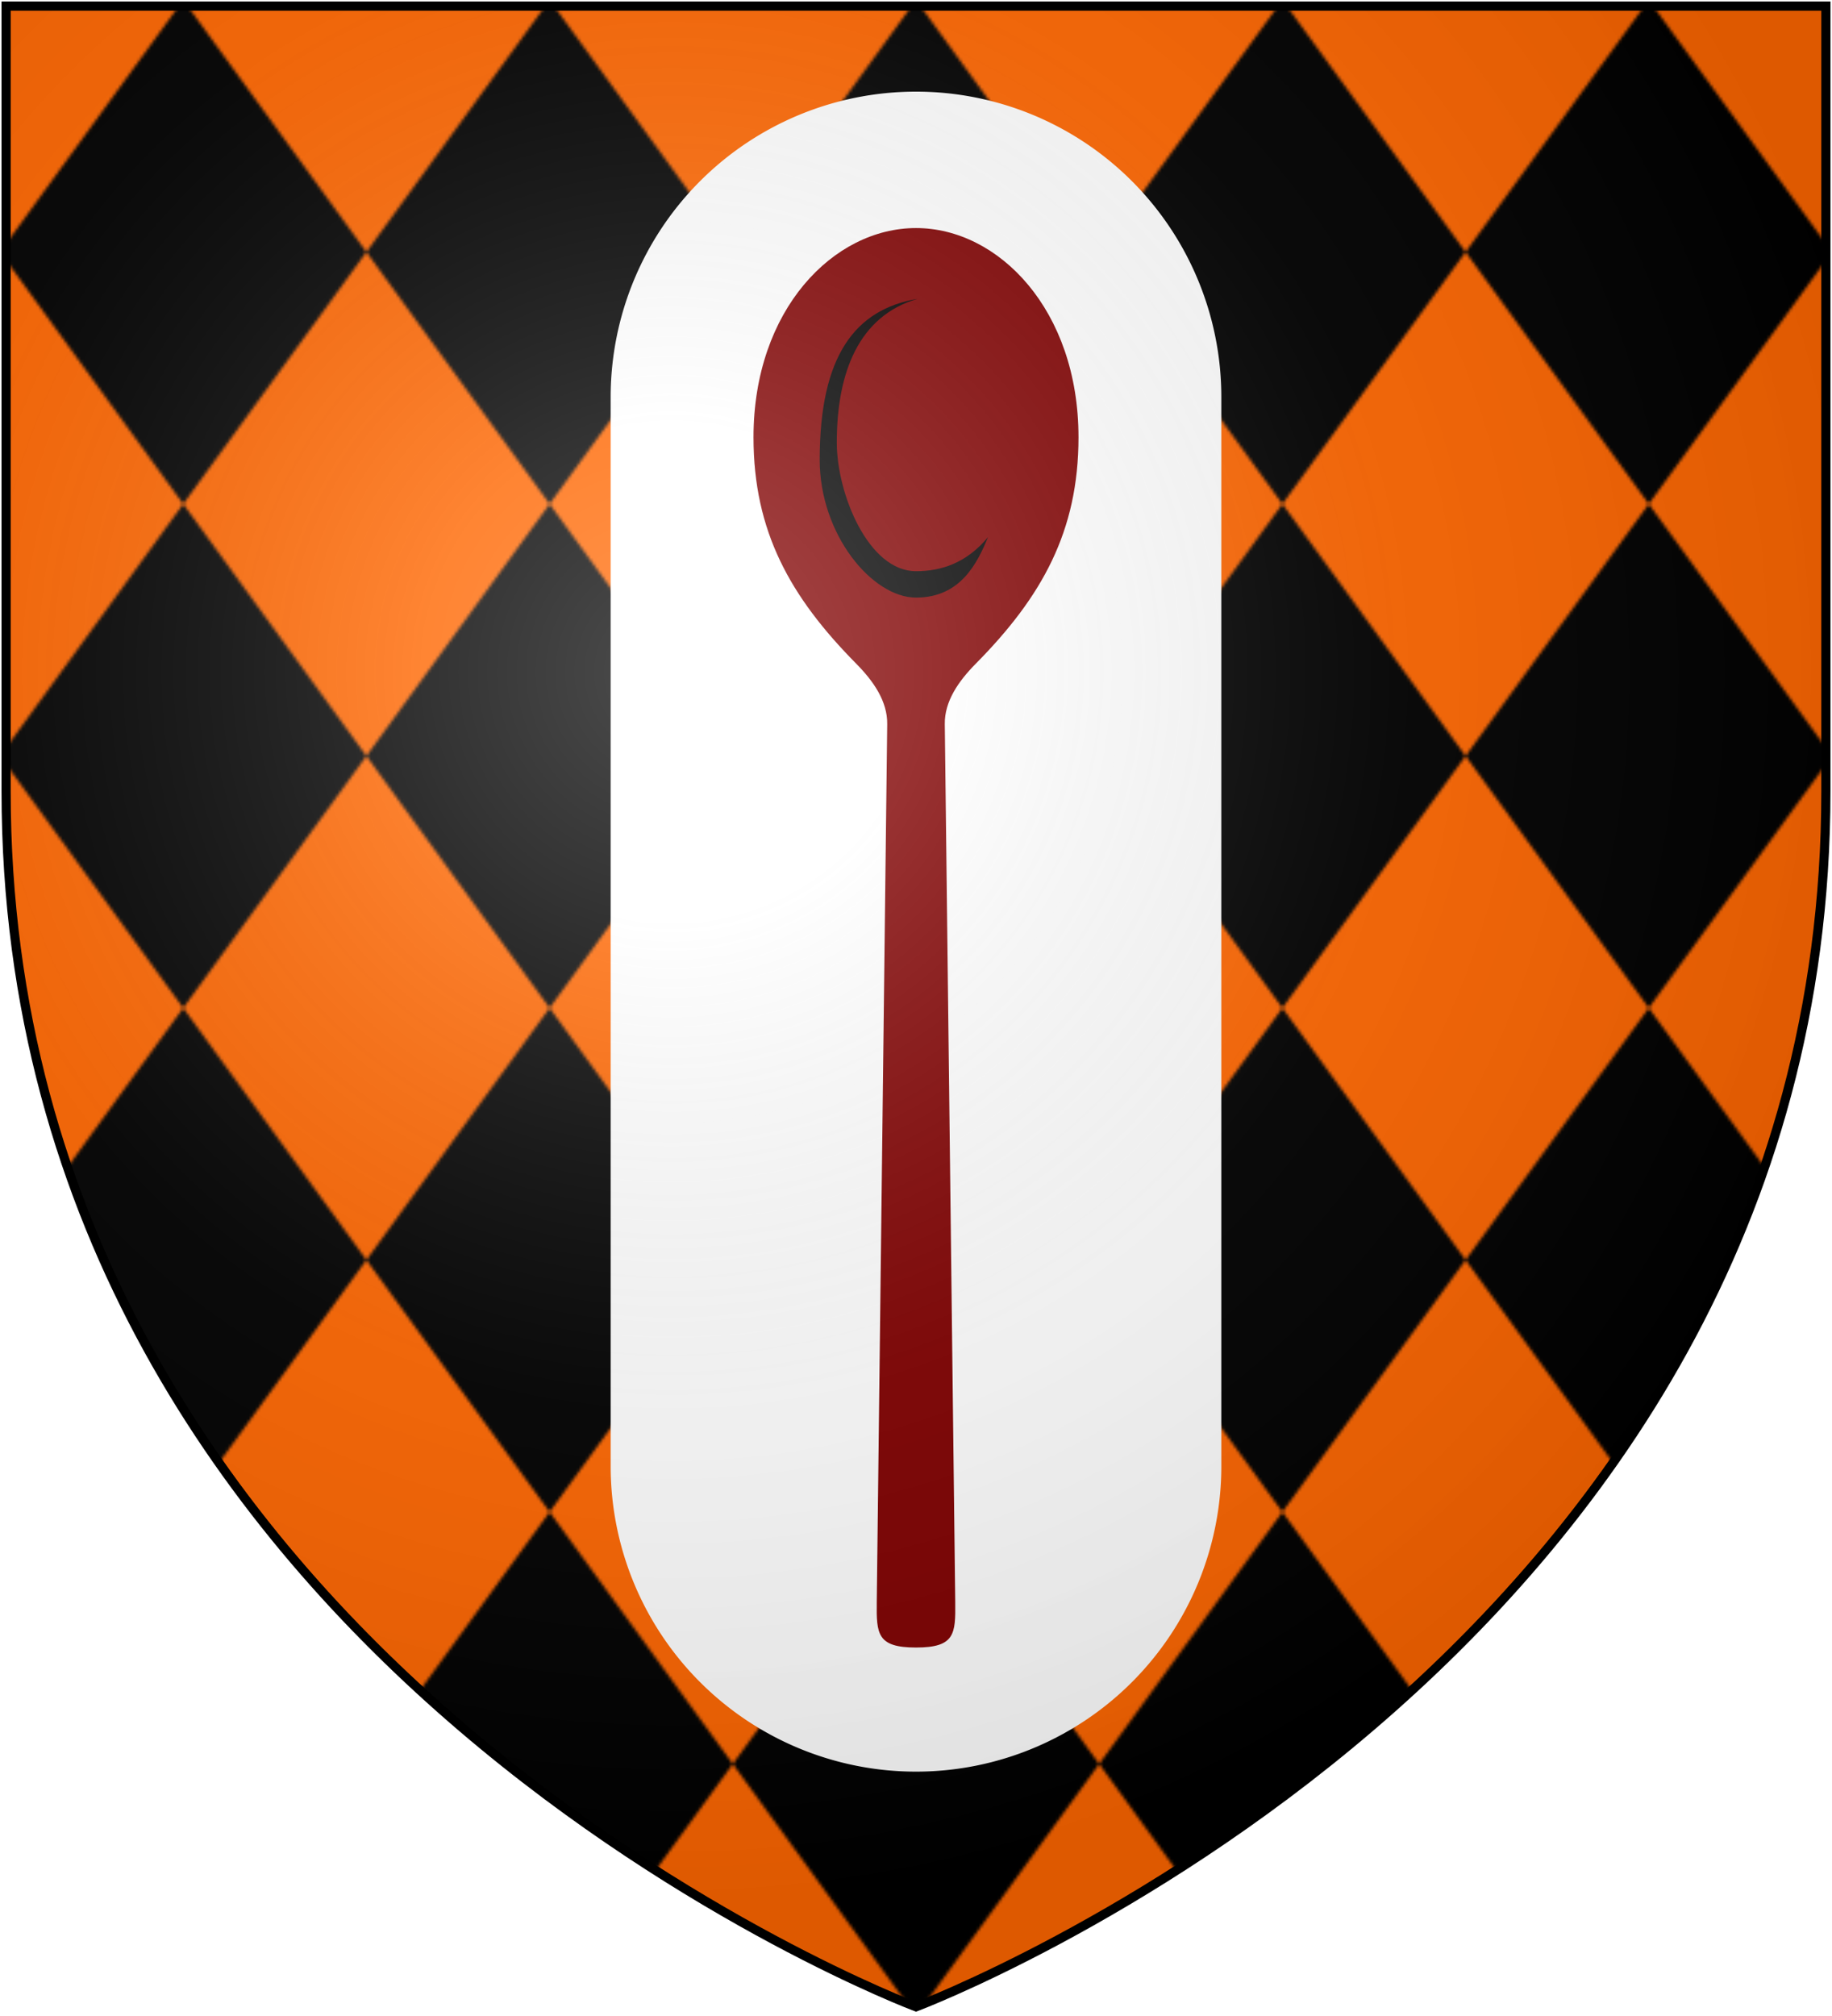 <?xml version="1.0" encoding="UTF-8"?>
<svg xmlns="http://www.w3.org/2000/svg" xmlns:xlink="http://www.w3.org/1999/xlink" width="600" height="660">
<defs>
  <radialGradient id="rg" gradientUnits="userSpaceOnUse" cx="220" cy="220" r="405">
    <stop style="stop-color:#fff;stop-opacity:.3" offset="0"/>
    <stop style="stop-color:#fff;stop-opacity:.2" offset=".2"/>
    <stop style="stop-color:#666;stop-opacity:.1" offset=".6"/>
    <stop style="stop-color:#000;stop-opacity:.13" offset="1"/>
  </radialGradient>
  <path id="shield" d="m2,2v257c0,286 298,398 298,398c0,0 298-112 298-398V2z"/>
  <pattern id="diamond" patternUnits="userSpaceOnUse" y="0" width="120" height="165">
    <path fill="#000000" d="M0,82.5 L60,0 L120,82.5 L60,165 z"/>
  </pattern>
</defs>
<use id="shine" xlink:href="#shield" fill="#ff6600"/>
<use id="shine" xlink:href="#shield" fill="url(#diamond)"/>
<path fill="#ffffff" d="m 200,130 v 350 a 100,100 0 0 0 200,0 v -350 a 100,100 0 0 0 -200,0 z"/>
<path fill="#800000" d="m 300,74.662 c -26.99,0 -53.22,26.738 -53.22,68.488 0,30.81 12,52.25 33.66,74.15 5.71,5.78 10.23,12.33 10.13,19.77 l -3.42,287.47 c -0.12,10.36 0.1,14.83 12.85,14.83 12.77,0 12.97,-4.47 12.85,-14.83 l -3.42,-287.47 c -0.1,-7.44 4.42,-13.99 10.13,-19.77 21.66,-21.9 33.66,-43.34 33.66,-74.15 0,-41.75 -26.23,-68.488 -53.22,-68.488 z"/>
<path fill="#000000" d="m 323.6,175.84 c -7.05,8.48 -15.31,11.16 -23.6,11.16 -15.65,0 -25.94,-25.43 -25.94,-42.11 0,-23.01 7.23,-41.45 26.42,-47.058 -20.34,3.458 -32.02,18.498 -32.02,52.698 0,24.47 17.19,45.11 31.54,45.11 14.75,0 20.14,-11.51 23.6,-19.8 z"/>
<use id="shine" xlink:href="#shield" fill="url(#rg)" stroke="#000" stroke-width="3"/>
</svg>
